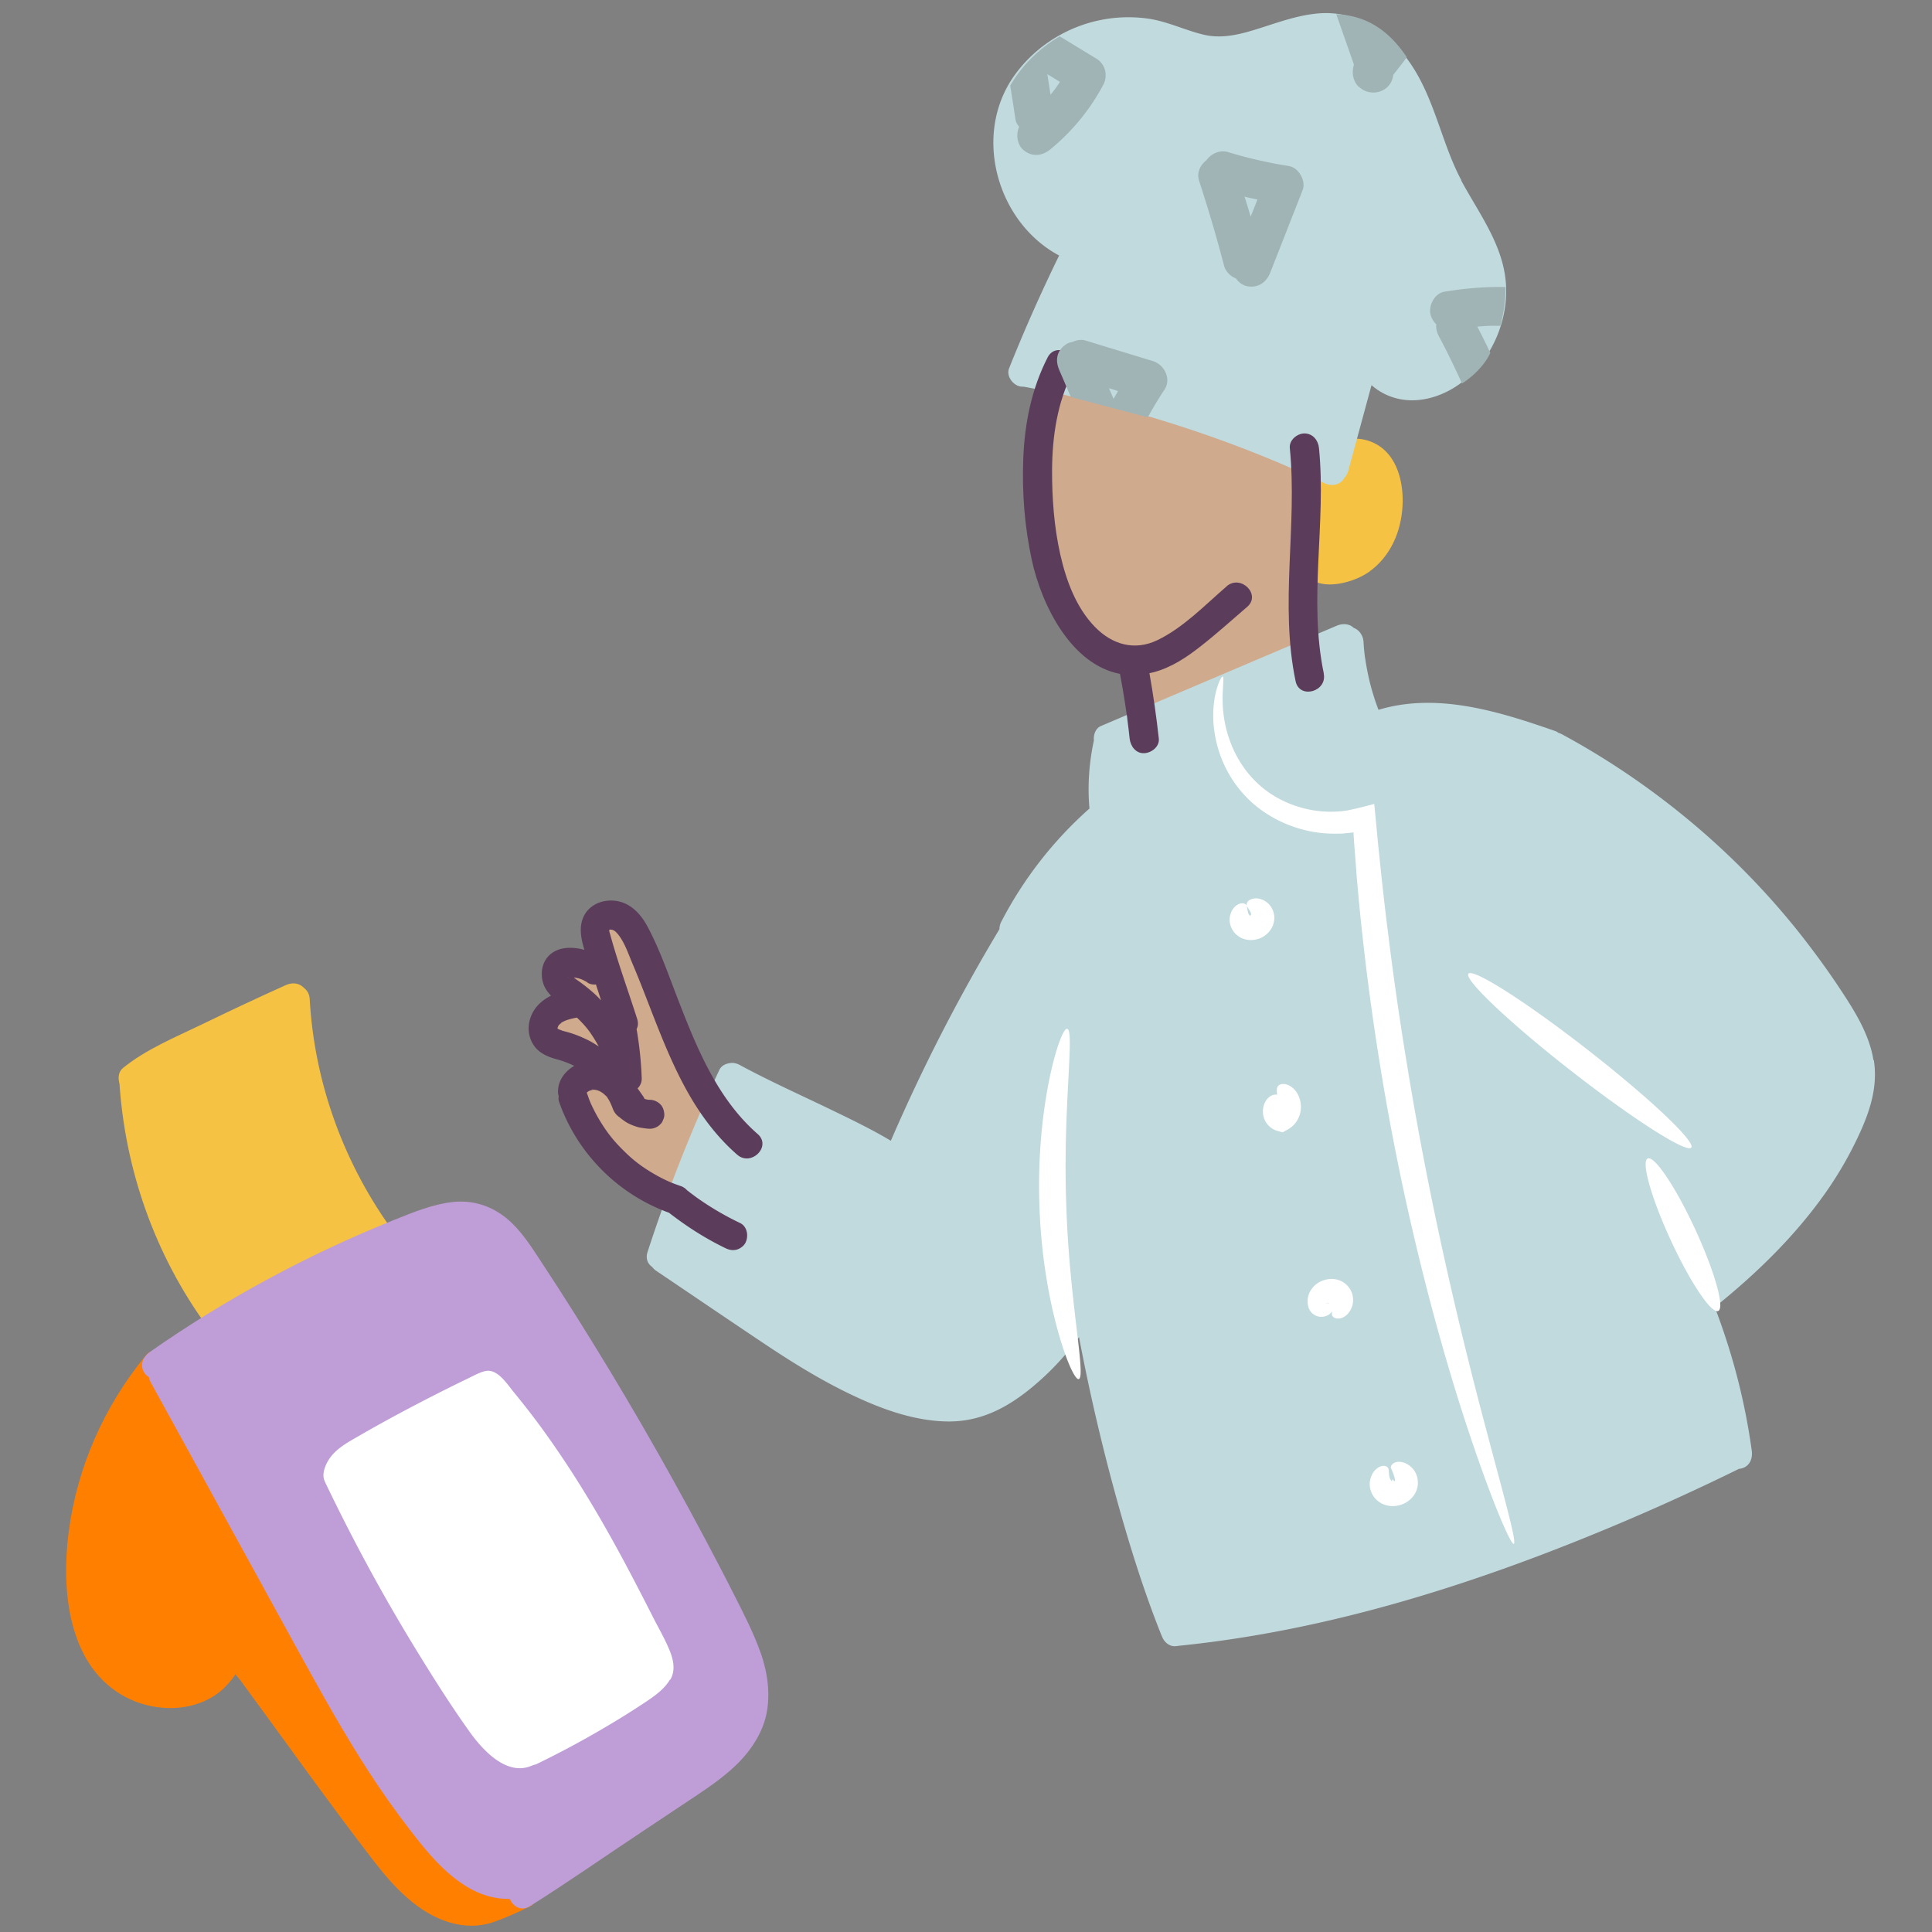 <svg id="Illustration" xmlns="http://www.w3.org/2000/svg" viewBox="0 0 200 200"><rect x="0" y="0" width="200" height="200" fill="#808080" stroke="none"/><defs><style>.cls-1{fill:none}.cls-2{fill:#f6c243}.cls-3{fill:#fff}.cls-5{fill:#a0b4b5}.cls-6{fill:#c1dade}.cls-7{fill:#bf9dd6}.cls-8{fill:#d0aa8c}.cls-9{fill:#5b3d5b}</style></defs><path class="cls-2" d="M142.45 45.97c-2.62-1.43-5.78.03-6.8 2.66-.42.27-.66.75-.73 1.28-.17 1.43-.27 2.87-.29 4.3 0 .68 0 1.37.03 2.04.03.76 0 1.6.19 2.34.76 2.99 5.09 1.89 6.87.61 2.22-1.59 3.32-4.14 3.47-6.82.13-2.34-.51-5.2-2.74-6.41Z"/><path class="cls-7" d="M35.88 176.76c-2.87-5.09-11.62-21.02-12.53-22.66-.91-1.65-7.14-12.77-7.14-12.77s13.25-8.5 19.27-11.09c6.02-2.58 11.76-4.89 13.26-4.33 1.5.56 5.93 2.6 8.84 8.56 2.91 5.97 11.35 21.62 13.63 25.32 2.28 3.7 5.54 11.34 6.17 13.83.64 2.48.92 5.18-1.65 7.44-2.57 2.26-14.29 10.13-16.41 11.54-2.12 1.41-5.72 4.55-9.17 2.04-3.45-2.52-3.82-2.22-6.96-6.66-3.14-4.44-7.31-11.21-7.31-11.21Z"/><path class="cls-3" d="M40.4 169.28c-1.85-3.2-6.52-11.92-7.32-13.56-.8-1.65-2.14-5.24 1.95-7.59 4.09-2.35 13.02-7.9 14.87-7.65 1.85.25 3.83 1.76 5.9 4.55 2.07 2.79 9.51 14.66 11.5 18.57 2 3.91 4.31 8.23 3.86 9.58-.46 1.35-5.05 5.38-7.79 6.94-2.74 1.56-7.01 5.16-9.68 4.37-2.66-.78-6.7-4.75-8.76-7.97-2.07-3.22-4.53-7.24-4.53-7.24Z"/><path class="cls-2" d="M22.81 136.65s-5.38-7.43-6.61-12.21c-1.22-4.77-2.36-12.78-2.36-12.78l16.71-8.27s2.56 13.4 3.79 15.99 5.18 8.52 5.18 8.52l-16.71 8.74Z"/><path class="cls-6" d="m68.45 130.02 7.28-18.49s9.02 4.34 11.33 5.56c2.32 1.23 6.21 2.93 6.21 2.93s3.96-9.31 4.77-10.91c.81-1.6 6.89-12.91 6.89-12.91s3.22-5.44 4.83-7.24c1.61-1.8 4.71-3.62 4.63-4.35s.37-7.83.37-7.83l24.36-10.69 2.62 8.98s3.06-1.35 6.92-.84c3.86.51 8.54.98 11.88 2.86 3.34 1.87 12.63 8.14 15.36 10.69 2.72 2.54 8.93 9.14 10.87 11.86 1.94 2.72 4.71 6.72 5.22 8.52.5 1.79.59 5.09 0 6.51-.59 1.43-4.49 8.74-7.03 11.48s-4.69 4.8-5.08 5.16c-.4.35-3.97 3.13-3.97 3.13s1.83 5.74 2.48 8.49c.64 2.74 1.49 6.91 1.49 6.91s-4.16 2.66-7.71 4.23c-3.55 1.57-28.62 10.62-31.45 11.33-2.83.71-18.53 3.86-18.53 3.86s-3.91-9.96-4.92-13.72c-1.01-3.76-4.75-20.22-4.75-20.22s-5.33 6.39-7.55 7.82c-2.22 1.43-8.98 3.13-13.57 1-4.59-2.14-14.85-8.61-15.64-9.14-.78-.53-7.28-5-7.28-5Z"/><path class="cls-8" d="M70.25 124.45s-5.9-2.87-7.57-5.05c-1.67-2.18-2.6-3.08-3.02-4.75-.42-1.67-.43-2.64.48-2.97.91-.33 2.91-.55 2.15-1.18-.76-.62-2.14-1.14-3.05-1.67-.92-.53-2.68-1.34-2.68-1.34s-1.04-1.79.35-2.56 2.3-1.99 2.3-1.99l-1.26-3.01s-.13-.64 1.35-.26c1.48.37 2.27.3 2.29-1.41.02-1.71-1.38-2.01.17-2.77 1.55-.76 2.76-1.85 3.51 0s2.19 5.2 2.19 5.2l4.61 10.6 1.9 3.38-3.74 9.77ZM117.98 75.09c.25-.55-.75-6-.75-6s-6.66-3.78-7.83-7.79c-1.17-4-2.01-8.74-1.98-11.28.03-2.54 1.02-8.96 1.02-8.96l.96-1.89 26.19 8.49-.7 11.5.26 8.63-17.16 7.3Z"/><path class="cls-6" d="M193.94 109.75c-.42-2.65-1.91-5.03-3.36-7.23s-2.91-4.18-4.49-6.17a79.307 79.307 0 0 0-10.36-10.69c-4.33-3.7-9.03-6.94-14.04-9.65-.12-.06-.24-.11-.35-.14-.12-.09-.25-.17-.42-.22-5.79-2.01-12.14-4-18.22-2.17-.13-.34-.25-.68-.37-1.03-.21-.66-.41-1.32-.57-2-.16-.68-.29-1.35-.4-2.04-.01-.11-.03-.21-.05-.31a20.742 20.742 0 0 1-.16-1.67c-.04-.62-.43-1.22-1.01-1.43-.48-.46-1.17-.48-1.8-.21l-24.38 10.37c-.55.24-.78.9-.72 1.49-.5 2.31-.67 4.69-.46 7.05-3.73 3.3-6.85 7.31-9.14 11.74-.12.24-.18.5-.18.75-4.23 7.05-7.98 14.36-11.24 21.9-2-1.19-4.11-2.21-6.14-3.19-3.2-1.55-6.44-2.99-9.57-4.69-.08-.04-.16-.07-.24-.1h-.02c-.2-.07-.39-.09-.57-.07h-.01c-.05 0-.09.01-.14.02-.45.06-.88.29-1.07.71-2.85 6.11-5.35 12.43-7.43 18.85-.22.69.04 1.23.49 1.54.1.14.23.27.39.38 3.59 2.42 7.16 4.85 10.76 7.26 3.05 2.05 6.18 4.02 9.51 5.6 3.09 1.47 6.45 2.7 9.91 2.75 3.26.04 5.94-1.29 8.44-3.29 1.92-1.54 3.7-3.39 5.17-5.44a208.82 208.82 0 0 0 4.7 19.58c1.12 3.82 2.36 7.61 3.84 11.3.01.03.03.05.04.08.21.59.77 1.09 1.41 1.03s.02 0 .03 0c.07 0 .15-.01.23-.03 16-1.61 31.52-6.64 46.26-12.91 3.99-1.7 7.93-3.51 11.82-5.42.09 0 .18-.02.26-.04.87-.24 1.16-1.04 1.05-1.85-.7-5.1-2-10.09-3.85-14.9.13-.06.25-.14.37-.23 3.94-3.2 7.6-6.75 10.61-10.85a38.66 38.66 0 0 0 3.78-6.3c1.23-2.58 2.18-5.23 1.73-8.13Zm-3.78 5.4c-.9 2.16-2.08 4.23-3.39 6.17-3.01 4.45-6.93 8.21-11.08 11.58-.32.26-.45.67-.43 1.08-.62.3-1.1 1.08-.83 1.77 1.75 4.47 3.01 9.11 3.76 13.85-13.95 6.83-28.61 12.52-43.82 15.79-3.87.83-7.78 1.49-11.72 1.91-2.6-6.7-4.51-13.69-6.15-20.67-.96-4.08-1.81-8.19-2.53-12.32.04-.32-.02-.64-.16-.92-.76-4.48-1.37-8.98-1.77-13.5-.43-4.72-.64-9.47-.44-14.21.08-1.93-2.93-1.93-3.01 0-.36 8.79.6 17.63 1.97 26.3.1.66.22 1.32.33 1.98-1.39 2.64-3.33 4.98-5.56 6.96-2 1.78-4.18 3.17-6.92 3.21-3.03.05-6.03-1.05-8.73-2.33-3.09-1.47-6.01-3.28-8.86-5.17-3.55-2.36-7.06-4.76-10.59-7.14 1.79-5.4 3.87-10.73 6.23-15.91 2.6 1.34 5.25 2.54 7.89 3.81 1.79.86 3.56 1.79 5.31 2.76 1.84 1.01 3.64 2.09 5.16 3.55 1.4 1.34 3.53-.78 2.13-2.13-.68-.65-1.42-1.24-2.19-1.81 3.28-7.59 7.05-14.96 11.31-22.05.16-.27.22-.54.22-.8a38.32 38.32 0 0 1 8.38-10.84c.66-.15 1.35-.73 1.25-1.47-.17-1.28-.23-2.57-.17-3.86.01-.29.03-.6.05-.89.01-.17.03-.35.05-.52 0-.03.02-.21.03-.3.07-.52.17-1.04.28-1.56l22.16-9.43c.33 2.68 1.04 5.28 2.13 7.77.27.63 1.15.87 1.79.67.26.09.56.1.9-.01 5.66-1.86 11.58.17 16.96 2.04.04.02.07.05.11.07a77.992 77.992 0 0 1 21.95 17.66c1.53 1.77 2.97 3.6 4.32 5.5 1.4 1.98 2.87 4.02 3.86 6.25 1.08 2.43.86 4.71-.14 7.12ZM151.29 18.68c-1.98-3.68-2.72-8.19-5.09-11.82-2.2-3.37-5.66-5.88-9.86-5.46-2.06.2-3.97.9-5.93 1.52-1.83.58-3.75 1.12-5.67.7s-3.84-1.4-5.88-1.69c-1.83-.26-3.69-.17-5.5.27-3.37.82-6.4 2.85-8.4 5.68-4.31 6.14-1.73 15.15 4.68 18.57-1.87 3.83-3.6 7.72-5.18 11.68-.3.76.33 1.65 1.05 1.85.17.05.32.05.47.05 10.75 1.98 21.24 5.32 31.13 9.99.74.35 1.63.21 2.06-.54 0-.01.01-.03.02-.04.16-.16.29-.38.37-.65l2.42-8.92c.69.61 1.52 1.07 2.45 1.33 1.98.56 4.13.08 5.88-.94 3.49-2.04 5.59-6.08 5.61-10.08.03-4.39-2.68-7.83-4.66-11.5Z"/><path class="cls-2" d="M24.11 135.9c-5.18-7.04-8.28-15.49-8.76-24.22-.11-1.93-3.12-1.94-3.01 0 .52 9.25 3.69 18.28 9.18 25.74.48.66 1.31.98 2.06.54.64-.37 1.02-1.4.54-2.06ZM40.82 127.63c-5.18-7.04-8.28-15.49-8.76-24.22-.11-1.93-3.12-1.94-3.01 0 .52 9.25 3.69 18.28 9.18 25.74.48.66 1.31.98 2.06.54.64-.37 1.02-1.4.54-2.06Z"/><path class="cls-2" d="M14.85 112.7c1.14-.93 2.55-1.55 3.86-2.21s2.66-1.33 4.01-1.98c2.78-1.35 5.57-2.66 8.38-3.93.74-.33.92-1.41.54-2.06-.45-.76-1.32-.88-2.06-.54-2.91 1.31-5.8 2.67-8.67 4.06-2.87 1.39-5.78 2.57-8.19 4.53-.63.52-.54 1.59 0 2.13.62.62 1.49.52 2.13 0Z"/><path class="cls-9" d="M63.12 96.24c.33-.05.58.16.78.39.73.84 1.13 2.08 1.56 3.09 1.89 4.45 3.35 9.11 5.73 13.34 1.35 2.4 3.03 4.65 5.12 6.47 1.45 1.27 3.59-.85 2.13-2.13-4.14-3.62-6.25-8.78-8.2-13.8-1-2.57-1.91-5.26-3.22-7.7-.65-1.22-1.66-2.34-3.07-2.61-1.51-.29-3.15.37-3.66 1.91-.33.98-.12 2.07.21 3.13-1.31-.36-2.76-.33-3.69.61-.7.71-.87 1.79-.61 2.74.15.55.46 1 .84 1.39-.99.5-1.81 1.25-2.17 2.42-.31 1.01-.12 2.12.55 2.94.57.68 1.39 1 2.22 1.23.64.17 1.24.4 1.81.68-.81.45-1.52 1.29-1.65 2.23-.05.33-.06.62.04.91-.04.21-.03.42.05.62 1.87 5.3 6.07 9.53 11.36 11.44 1.83 1.42 3.76 2.66 5.85 3.67.37.18.75.26 1.16.15.35-.09.73-.37.9-.69.35-.67.22-1.69-.54-2.06a30.132 30.132 0 0 1-4.21-2.44c-.22-.15-.44-.31-.66-.48-.11-.08-.21-.16-.33-.24l-.02-.02s-.03-.03-.07-.06c-.07-.05-.13-.1-.2-.15-.19-.21-.43-.37-.71-.46h-.01c-.3-.11-.6-.21-.89-.33-.05-.02-.08-.03-.1-.04-.03-.01-.06-.03-.12-.05-.15-.07-.29-.13-.43-.2-.55-.26-1.08-.56-1.59-.87-1.09-.68-1.8-1.24-2.73-2.16-.93-.92-1.51-1.63-2.16-2.63-.34-.53-.66-1.08-.94-1.65-.31-.62-.4-.84-.64-1.53-.01-.04-.03-.07-.05-.11v-.07c0 .01-.02.03-.03.05.01-.03.03-.06.04-.09 0 0 .01-.02.02-.03v.01c.01-.01.03-.02.05-.04.03-.03.06-.05.09-.09l-.07.07h.01c.05-.04.11-.06.16-.09l.1-.03c.06-.02.12-.03.18-.05.04-.01.08-.02.12-.02.07 0 .13 0 .18.01.04 0 .09.02.11.02.06.02.12.03.18.05.01 0 .02 0 .03.01-.03-.01-.04-.02-.08-.05.04.02.08.05.13.07h.01c.1.05.21.1.3.17.07.04.13.08.19.13l.33.3c.07.12.15.23.22.35.1.18.19.37.27.56.02.05.04.09.05.11.03.08.06.17.09.24.14.38.4.7.73.9 0 0 .01.02.02.03.24.19.48.37.74.52.27.15.56.27.86.37.17.06.35.11.54.14.31.05.63.1.94.11.38 0 .8-.17 1.06-.44.15-.13.25-.29.31-.48.09-.18.14-.37.13-.58-.02-.39-.15-.79-.44-1.06a1.56 1.56 0 0 0-1.06-.44c-.07 0-.13 0-.2-.01a2.25 2.25 0 0 1-.35-.09c-.03-.07-.06-.14-.1-.2-.2-.29-.4-.58-.62-.88.28-.27.45-.64.43-1.06-.06-1.71-.24-3.4-.53-5.08.15-.29.19-.64.06-1.05-.92-2.89-1.98-5.77-2.78-8.7-.03-.11-.13-.37-.11-.53h.02Zm-2.31 5.48c.27.17.58.22.88.19l.53 1.64c-.21-.22-.41-.43-.63-.63-.52-.48-1.08-.92-1.66-1.34-.13-.09-.26-.18-.39-.28-.1-.07.02.03-.13-.11.19.02.39.06.62.13.25.08.52.22.8.39Zm-1.75-.88c-.02-.03-.03-.04 0 0Zm-.2.29c-.07.03-.09 0 0 0Zm-1.16 5.34-.02-.02.02.02Zm.44.19s-.22-.08-.27-.09c-.05-.03-.1-.05-.15-.08v-.09s.04-.1.06-.17c.02-.02.06-.1.1-.16.02.02.24-.19.22-.19.44-.29 1.01-.42 1.62-.54.49.46.93.94 1.28 1.42.38.53.69 1.04.98 1.57-.41-.27-.83-.53-1.28-.74-.68-.33-1.38-.6-2.11-.79l-.45-.12Zm3.09 6.15c.05-.03.14-.03.22-.03l-.22.03Zm.48-.01c.08 0 .22.03 0 0Z"/><path class="cls-9" d="M61.95 112.89c.11.06.11.06.06.03H62c-.01 0-.03-.01-.05-.02ZM60.79 113.05l-.01.01v-.01l-.02.02h.01l-.02.02c0 .01-.01.03-.02.05.02-.03.03-.05.03-.07.01 0 .04-.03.08-.07 0 0-.02.01-.03.02-.02.01-.03.03-.04.04ZM16.2 142.83c1.93 0 1.94-3.01 0-3.01s-1.94 3.01 0 3.01Z"/><path d="M55.39 195.29c-.44-.75-1.33-.89-2.06-.54h.01c-.86.4-1.72.8-2.61 1.14-.54-.51-1.39-1.32-2.69-2.64-3.42-3.45-12.63-17.6-14.89-21.21-2.26-3.61-13.54-25.05-13.54-25.05l-3.21-3.49c.28-.37.57-.74.86-1.1.52-.63.62-1.51 0-2.13-.54-.54-1.61-.63-2.13 0-4.34 5.27-7.16 11.62-8.03 18.4-.74 5.78-.12 13.44 5.46 16.76 2.23 1.33 5.11 1.77 7.61 1.03 1.24-.37 2.43-1.04 3.3-2 .3-.33.64-.72.89-1.13.19.22.4.45.51.59 4.6 6.25 9.09 12.6 13.83 18.74 2.06 2.66 4.55 5.38 7.88 6.36 1.46.43 3 .46 4.45-.03 1.31-.45 2.58-1.04 3.83-1.64.74-.35.92-1.4.54-2.06Zm-30.68-22.58Z" style="fill:#ff8000"/><path class="cls-7" d="M78.76 171.16c-.7-2.03-1.73-4.02-2.72-5.98-.98-1.95-2.04-3.96-3.08-5.93-4.18-7.87-8.64-15.59-13.4-23.14-1.19-1.89-2.39-3.76-3.62-5.62-1-1.53-2.03-3.14-3.45-4.33-1.6-1.33-3.53-1.95-5.6-1.73-2.08.22-4.16 1.08-6.15 1.88-8.92 3.59-17.42 8.17-25.29 13.69-.66.47-.98 1.32-.54 2.06.12.2.3.37.51.5.03.17.08.35.18.53 5.11 9.3 10.22 18.59 15.32 27.89 2.31 4.19 4.63 8.38 7.24 12.4 1.34 2.07 2.76 4.08 4.27 6.04 1.38 1.78 2.8 3.57 4.58 4.97 1.74 1.37 3.57 2.21 5.77 2.19.32.77 1.18 1.32 2.09.74 3.94-2.48 7.77-5.16 11.64-7.73 1.89-1.26 3.79-2.52 5.68-3.78 1.52-1.02 3.05-2.1 4.33-3.41 1.29-1.32 2.4-3.03 2.81-4.91.45-2.12.13-4.3-.56-6.33Zm-3.35 7.88c-1 1.51-2.53 2.66-4 3.68-1.89 1.31-3.82 2.56-5.73 3.83-3.05 2.03-6.06 4.11-9.12 6.12-1.11.62-2.52.9-3.73.92-1.71.03-3.05-.73-4.32-1.85-1.62-1.42-2.97-3.15-4.26-4.87-1.29-1.72-2.6-3.64-3.82-5.52-5.14-8.02-9.49-16.58-14.07-24.92l-8.08-14.7c6.23-4.25 12.83-7.95 19.73-11 1.81-.8 3.66-1.56 5.52-2.27 1.69-.64 3.64-1.42 5.46-.88 1.48.44 2.54 1.75 3.39 2.97 1.13 1.61 2.18 3.29 3.23 4.95 4.57 7.15 8.9 14.47 12.95 21.92 2.02 3.72 4 7.48 5.88 11.27 1.59 3.21 3.18 7.04.98 10.35Z"/><path class="cls-7" d="M71.27 168.06c-1.31-2.6-2.62-5.2-4-7.76-2.81-5.26-5.88-10.37-9.47-15.13-.95-1.27-1.93-2.51-2.95-3.72-.91-1.09-1.97-2.06-3.39-2.42-1.35-.33-2.58.17-3.8.71-1.32.59-2.6 1.26-3.9 1.91-3.15 1.59-6.35 3.21-9.33 5.1-2.57 1.63-4.94 4.73-3.54 7.86.02.07.05.14.08.22a188.011 188.011 0 0 0 12.62 22.42c1.45 2.21 2.87 4.67 4.85 6.45 1.88 1.69 4.3 2.6 6.71 2.12.33.04.68 0 1-.16 2.85-1.35 5.62-2.83 8.33-4.45 1.32-.79 2.62-1.6 3.9-2.45 1.06-.71 2.12-1.48 2.93-2.48.88-1.1 1.43-2.38 1.39-3.81-.05-1.61-.73-3.01-1.44-4.42Zm-1.91 5.8c-.57.98-1.55 1.67-2.48 2.3-1.28.85-2.58 1.67-3.9 2.45a98.44 98.44 0 0 1-7.5 4.04c-.15.03-.29.07-.43.13-2.61 1.14-5.12-1.66-6.44-3.51-1.92-2.69-3.7-5.5-5.43-8.32-3.5-5.69-6.68-11.57-9.56-17.59 0-.01 0-.02-.01-.03s0-.02 0-.02c-.37-.75.14-1.84.59-2.45.72-.96 1.83-1.57 2.86-2.16 2.47-1.43 4.98-2.78 7.52-4.08 1.29-.66 2.59-1.31 3.9-1.94.6-.29 1.48-.79 2.08-.78 1.1.03 1.99 1.44 2.58 2.16a88.25 88.25 0 0 1 2.54 3.24c3.14 4.24 5.88 8.74 8.4 13.37 1.23 2.26 2.4 4.53 3.56 6.82.58 1.13 1.24 2.26 1.71 3.44.38.96.58 2.02.04 2.95Z"/><path class="cls-9" d="M137.04 69.72c-1.61-7.69.27-15.58-.5-23.34-.08-.81-.64-1.51-1.51-1.51-.75 0-1.59.69-1.51 1.51.8 8.04-1.07 16.15.6 24.14.4 1.89 3.3 1.09 2.91-.8ZM126.98 60.7c-2.24 1.93-4.47 4.27-7.17 5.57-2.38 1.14-4.69.45-6.47-1.38-1.95-2.01-2.97-4.8-3.58-7.49-.64-2.85-.86-5.82-.85-8.74.02-3.48.54-7.01 2.14-10.14.88-1.72-1.71-3.25-2.6-1.52-1.66 3.24-2.38 6.82-2.52 10.44-.14 3.62.14 7.07.87 10.48 1.02 4.75 4.1 10.88 9.14 11.84.19 1.01.37 2.01.52 3.02l.15 1c.02.15.04.31.07.46 0 .04 0 .06.01.08 0 .01 0 .05.01.13.09.67.17 1.34.24 2.01.09.78.63 1.55 1.51 1.51.74-.03 1.6-.67 1.51-1.51-.25-2.27-.57-4.52-.97-6.77.16-.03.31-.07.47-.11 1.82-.49 3.4-1.55 4.86-2.7 1.65-1.29 3.2-2.7 4.79-4.06 1.47-1.27-.66-3.39-2.13-2.13Z"/><path class="cls-1" d="M154.28 33.74c-.44.01-.89.05-1.33.08.46.9.92 1.81 1.35 2.72.36-.71.74-1.68 1.04-2.8-.35 0-.7-.01-1.06 0Z"/><path class="cls-1" d="M149.52 30.21c1.71-.28 3.43-.46 5.17-.49h1.18c-.01-2.17-.54-4.47-2.05-6.48-3.88-5.19-3.01-7.67-7.18-15.65-.32-.62-.66-1.17-1-1.68-.11.15-.22.31-.33.46-.33.43-.66.86-.99 1.27-.03.03-.05.07-.08.1-.09.63-.39 1.19-1 1.55-.82.48-1.89.35-2.56-.33-.62-.62-.74-1.51-.49-2.3l-1.83-5.22c-2.68-.13-5.68.76-8.94 1.93-7.2 2.6-6.67-3.16-14.94-1.47-1.79.37-3.37 1.01-4.77 1.83 1.26.77 2.52 1.53 3.78 2.3.96.58 1.24 1.77.72 2.75a21.653 21.653 0 0 1-5.48 6.67c-.87.71-1.97.8-2.84 0-.6-.54-.75-1.6-.37-2.34-.19-.23-.35-.48-.38-.73l-.55-3.54c-1.47 2.54-2.04 5.39-1.59 7.96 1.02 5.86 6.77 9.7 6.77 9.7s-1.47 3.16-3.22 7.24c-1.75 4.08-4.34 5.39-.6 6.17 1.47.31 3.11.71 4.92 1.18-.4-.91-.78-1.82-1.18-2.73-.23-.52-.33-.98-.2-1.55.11-.51.5-.92.92-1.2.18-.12.41-.19.64-.23.43-.2.92-.27 1.37-.13 2.32.71 4.63 1.41 6.94 2.12 1.17.35 1.94 1.83 1.2 2.95a36.4 36.4 0 0 0-1.73 2.87c.58.15 1.16.3 1.77.46 6.21 1.59 17.31 6.53 17.31 6.53l1.31-.79 2.52-9.49c4.25 2.03 7.51 1.16 9.63-.22-.76-1.67-1.56-3.32-2.42-4.94h-.02c-.21-.4-.28-.81-.25-1.21-.24-.23-.44-.52-.56-.9-.31-.96.36-2.3 1.4-2.47Zm-14.67-10.55c-1.12 2.85-2.24 5.7-3.35 8.54-.42 1.05-1.31 1.67-2.47 1.4-.42-.09-.81-.39-1.08-.78-.59-.23-1.08-.73-1.24-1.34-.76-2.95-1.63-5.88-2.58-8.77-.27-.82.12-1.65.77-2.14.47-.7 1.41-1.09 2.22-.84 2.08.63 4.19 1.12 6.33 1.45.99.15 1.77 1.54 1.4 2.47Z"/><path class="cls-1" d="M115.27 41.3c.15-.27.31-.55.47-.82-.31-.09-.63-.19-.94-.29l.48 1.11ZM129.47 22.43c.23-.6.47-1.19.7-1.78-.45-.09-.89-.19-1.33-.29.21.69.43 1.38.63 2.08ZM109.02 9.47c.04-.06.09-.11.13-.17.19-.25.36-.51.54-.77.01-.02.03-.04.04-.06-.44-.26-.86-.53-1.3-.79.11.7.22 1.41.33 2.12l.27-.33Z"/><path class="cls-5" d="M105.51 13.13c-.37.74-.21 1.8.37 2.34.87.8 1.97.71 2.84 0a21.94 21.94 0 0 0 5.48-6.67c.52-.97.24-2.16-.72-2.74-1.26-.77-2.52-1.53-3.78-2.3-2.23 1.31-3.96 3.1-5.12 5.1l.55 3.54c.04.25.19.51.38.73Zm4.22-4.66s-.03.04-.04.06c-.17.26-.35.52-.54.77-.04.06-.09.11-.13.17-.09.11-.17.22-.27.33-.11-.7-.22-1.41-.33-2.12.44.26.86.53 1.3.79ZM133.45 17.19a45.69 45.69 0 0 1-6.33-1.45c-.81-.25-1.75.15-2.22.84-.65.48-1.04 1.31-.77 2.14.95 2.9 1.81 5.82 2.58 8.77.16.61.65 1.1 1.24 1.34.27.38.66.68 1.08.78 1.15.26 2.06-.35 2.47-1.4 1.12-2.85 2.24-5.7 3.35-8.54.37-.93-.41-2.32-1.4-2.47Zm-3.98 5.25c-.2-.7-.42-1.39-.63-2.08.44.11.88.2 1.33.29-.23.6-.47 1.19-.7 1.78ZM119.35 37.38c-2.32-.71-4.63-1.41-6.94-2.12-.45-.14-.94-.07-1.37.13-.23.04-.46.11-.64.23-.43.27-.8.69-.92 1.2-.13.56-.02 1.02.2 1.55.4.91.78 1.82 1.18 2.73 2.32.6 4.96 1.32 7.96 2.1.54-.98 1.11-1.94 1.73-2.87.74-1.11-.03-2.59-1.2-2.95Zm-4.07 3.92-.48-1.11c.31.09.63.19.94.29-.15.27-.32.54-.47.82ZM149.52 30.2c-1.04.17-1.71 1.51-1.4 2.47.12.37.32.67.56.9-.03.4.04.8.25 1.19.86 1.62 1.66 3.27 2.42 4.94 1.17-.76 2-1.67 2.46-2.35.15-.21.31-.49.47-.82-.44-.92-.88-1.82-1.35-2.72.44-.03.89-.07 1.33-.08h1.06c.32-1.21.54-2.58.54-4.02-.4 0-.78-.01-1.18 0-1.73.03-3.46.21-5.17.49ZM140.67 8.97c.67.67 1.75.8 2.56.33.62-.36.92-.92 1-1.55.03-.03.05-.07.08-.1.33-.42.66-.85.99-1.27.11-.15.22-.31.33-.46-2.08-3.11-4.53-4.33-7.3-4.45l1.83 5.22c-.25.79-.12 1.68.49 2.3h.02Z"/><path class="cls-3" d="M156.7 159.83c.39-.13-1.23-5.62-3.56-14.54-2.32-8.92-5.25-21.3-7.5-35.16-.76-4.63-1.41-9.14-1.93-13.42-.28-2.14-.51-4.23-.73-6.25-.1-1.01-.21-2.01-.31-2.98-.14-1.45-.27-2.87-.41-4.26-.88.24-1.73.46-2.52.62l-.28.06-.15.02-.31.04c-.2.03-.41.04-.61.05-.81.05-1.62 0-2.39-.12-1.55-.25-2.97-.8-4.17-1.54-2.41-1.48-3.81-3.72-4.51-5.66-.72-1.97-.78-3.68-.75-4.82.04-1.15.14-1.79 0-1.83-.1-.03-.45.53-.73 1.73-.27 1.19-.44 3.05.15 5.33.57 2.23 1.99 4.96 4.77 6.89 1.37.95 3.02 1.69 4.85 2.06.92.19 1.88.27 2.88.25.25 0 .5 0 .75-.04l.63-.06.25-.03v.19l.09 1.31c.08.99.16 1.99.23 3.01.18 2.04.37 4.15.62 6.32.47 4.33 1.09 8.88 1.85 13.56 2.27 13.99 5.54 26.43 8.35 35.26 2.83 8.84 5.11 14.11 5.44 13.99ZM175.08 118.8c.47-.6-4.31-5.12-10.68-10.09s-11.92-8.51-12.39-7.91c-.47.6 4.31 5.12 10.68 10.09s11.92 8.51 12.39 7.91ZM177.87 135.71c.7-.32-.38-4.11-2.39-8.47-2.02-4.36-4.21-7.63-4.91-7.31-.7.32.38 4.11 2.39 8.47 2.02 4.36 4.21 7.63 4.91 7.31ZM110.47 106.51c-.69-.2-3.24 7.9-2.87 18.24.31 10.34 3.39 18.25 4.07 18.01.79-.22-1-8.17-1.29-18.1-.37-9.93.89-17.98.1-18.15ZM129.08 93.8c-.06-.17-.24-.32-.57-.29-.32.03-.74.3-1 .8-.24.48-.4 1.26.17 2.1.28.4.76.73 1.27.84.51.12 1.01.06 1.46-.11.45-.18.85-.49 1.14-.92.29-.42.42-1 .35-1.48-.16-1-.82-1.46-1.32-1.64-.53-.19-1.02-.09-1.28.11-.26.19-.29.43-.22.6.19.33.47.63.44.95 0 .07-.01.15-.05.19-.06.04.17-.08.2-.06.04 0 .03.02-.09-.06a.695.695 0 0 1-.19-.21s.04.16.01.28c-.03.14-.06.13-.03.11 0-.03.26-.11.19-.09-.05 0-.11-.05-.16-.1-.24-.21-.24-.63-.33-1ZM132.2 112.61c-.08.38.07.79-.02 1.13-.04.32-.23.8-.29.81 0 .01 0 0 .02.02 0 0-.02-.03 0 0l.89.34c-.03.1-.03.04.08-.04.07-.07.35-.15.23-.13-.09-.03-.19-.13-.26-.23-.16-.29-.05-.62-.2-.88-.13-.29-.77-.57-1.41.07-.31.33-.53.85-.5 1.48.02.32.1.68.35 1.05.24.37.67.72 1.18.85l.51.14.5-.28c.31-.17.61-.41.84-.71.55-.74.62-1.54.5-2.17-.12-.63-.43-1.14-.82-1.46-.83-.66-1.53-.35-1.58 0ZM137.68 134.94c-.18.03-.44.03-.39 0-.04-.02-.11-.13-.15-.26-.04-.12 0-.15-.04 0 0 .16-.25.33-.13.26h.54s-.02-.02 0-.02c.01 0 .06.02.11.04.11.05.25.22.23.19.02-.01.04.09 0-.12-.23-.75.12.43.02 1.06.05.18.22.36.52.4.3.04.74-.06 1.12-.47.36-.4.69-1.03.51-1.92-.09-.44-.37-.93-.82-1.26-.44-.34-1.02-.48-1.52-.44-.99.08-1.75.62-2.14 1.45-.09.21-.15.43-.17.66-.01.26-.02.32.05.71.07.33.31.68.55.83.25.18.46.23.66.26.72.06 1.21-.33 1.37-.77.11-.47-.17-.61-.34-.59ZM143.72 152.03c-.06-.17-.25-.32-.59-.28-.33.04-.78.31-1.07.84-.27.51-.46 1.33.07 2.22.26.43.73.81 1.24.97.51.17 1.04.17 1.54.03.49-.14.95-.41 1.3-.82.36-.4.57-.97.57-1.47 0-1.04-.59-1.65-1.08-1.94-.52-.3-1.05-.31-1.34-.16-.3.14-.4.36-.38.54.31.59.69 1.85.19 1.18-.04.02-.02-.05-.06.15-.05.15-.09.16-.04.12 0-.01.11-.06.09-.05-.02 0-.05 0-.07-.02a.601.601 0 0 1-.15-.19c-.2-.32-.12-.75-.21-1.12Z"/></svg>